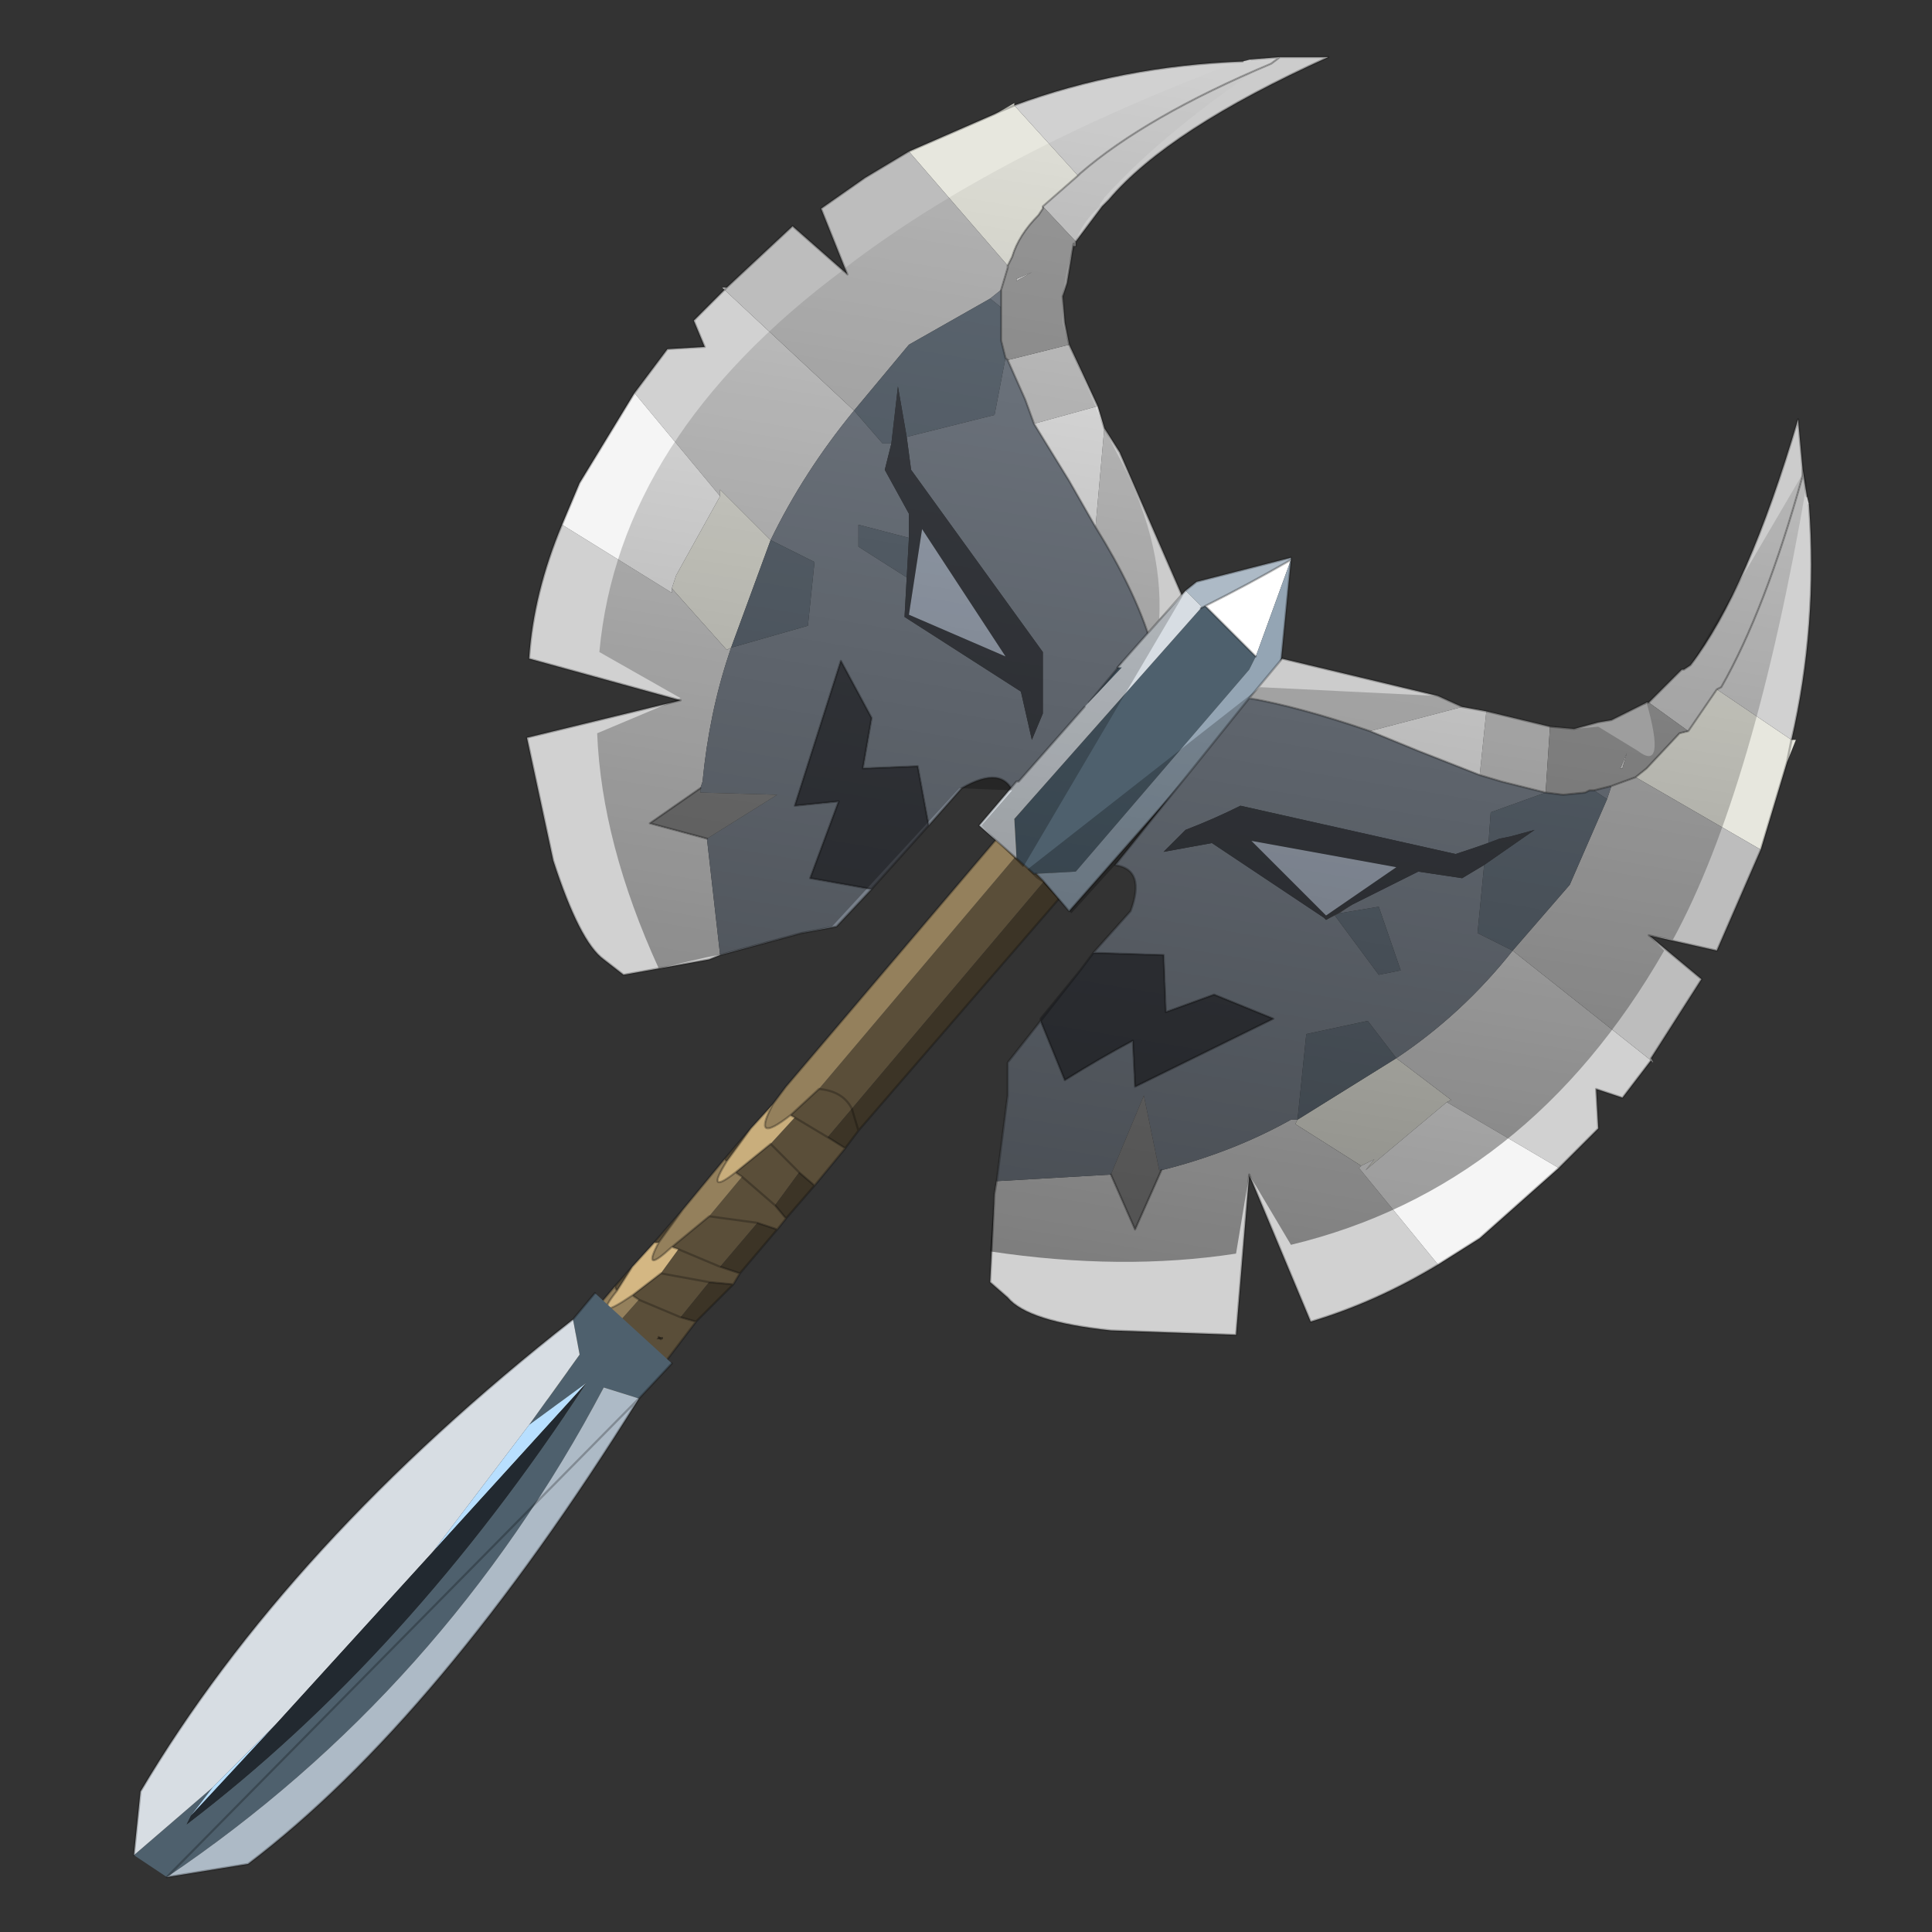 <?xml version="1.0" encoding="UTF-8" standalone="no"?>
<svg xmlns:xlink="http://www.w3.org/1999/xlink" height="440.0px" width="440.0px" xmlns="http://www.w3.org/2000/svg">
  <rect width="100%" height="100%" fill="#333333" stroke="none"/>
  <g transform="matrix(10.0, 0.0, 0.0, 10.0, 0.0, 0.0)">
    <use height="44.0" transform="matrix(1.0, 0.0, 0.0, 1.0, 0.0, 0.0)" width="44.0" xlink:href="#shape0"/>
  </g>
  <defs>
    <g id="shape0" transform="matrix(1.0, 0.0, 0.0, 1.0, 0.0, 0.0)">
      <path d="M44.0 44.0 L0.0 44.0 0.0 0.0 44.0 0.0 44.0 44.0" fill="#43adca" fill-opacity="0.0" fill-rule="evenodd" stroke="none"/>
      <path d="M17.9 24.75 L17.6 25.15 17.9 24.75 M18.0 25.4 L18.65 24.8 23.6 18.95 24.05 19.75 19.4 25.25 18.85 25.9 18.1 25.45 18.85 25.9 19.25 26.15 18.55 27.0 18.2 26.7 17.55 26.05 18.1 25.45 18.0 25.4 M18.65 24.8 Q19.2 24.85 19.4 25.25 19.2 24.85 18.65 24.8 M17.9 27.75 L17.7 28.0 17.25 27.85 16.4 28.85 15.45 28.45 16.4 28.85 16.85 29.0 16.7 29.25 16.15 29.2 15.5 30.0 15.85 30.1 15.05 31.15 14.65 31.05 13.75 30.5 14.65 31.05 14.25 31.45 14.7 31.55 13.95 32.4 13.5 32.35 12.85 32.25 12.55 32.0 13.15 31.25 12.5 31.1 13.2 30.25 13.75 30.5 14.55 29.6 14.4 29.5 15.05 29.0 16.15 29.2 15.05 29.0 15.45 28.45 15.3 28.4 16.15 27.7 17.25 27.85 16.15 27.7 16.9 26.8 16.75 26.7 17.55 26.05 18.2 26.7 17.65 27.45 17.9 27.75 M14.0 29.3 L14.4 28.85 14.05 29.4 14.0 29.3 M14.9 28.3 L15.55 27.55 15.0 28.3 14.9 28.3 M16.5 26.4 L17.1 25.7 16.55 26.45 16.5 26.4 M17.65 27.45 L16.9 26.8 17.65 27.45 M15.5 30.0 L14.55 29.6 15.5 30.0 M14.25 31.45 L13.15 31.25 14.25 31.45" fill="#5a4e39" fill-rule="evenodd" stroke="none"/>
      <path d="M17.6 25.15 L17.9 24.75 23.3 18.4 23.6 18.95 18.65 24.8 18.0 25.4 Q17.1 26.1 17.6 25.15 M12.55 32.0 L12.2 31.5 12.5 31.1 13.15 31.25 12.55 32.0 M13.2 30.25 L14.0 29.3 14.05 29.4 Q13.45 30.15 14.4 29.5 L14.55 29.6 13.75 30.5 13.2 30.25 M15.55 27.55 L16.5 26.4 16.55 26.45 Q16.05 27.25 16.75 26.7 L16.9 26.8 16.15 27.7 15.3 28.4 Q14.6 29.05 15.0 28.3 L15.55 27.55" fill="#94805c" fill-rule="evenodd" stroke="none"/>
      <path d="M18.85 25.9 L19.4 25.25 19.55 25.75 19.4 25.25 24.05 19.75 24.35 20.2 19.55 25.75 19.25 26.15 18.85 25.9 M18.55 27.0 L17.9 27.75 17.65 27.45 18.2 26.7 18.55 27.0 M17.7 28.0 L16.85 29.0 16.4 28.85 17.25 27.85 17.7 28.0 M16.7 29.25 L15.85 30.1 15.5 30.0 16.15 29.2 16.7 29.25 M15.05 31.15 L14.7 31.55 14.25 31.45 14.65 31.05 15.05 31.15" fill="#3c3426" fill-rule="evenodd" stroke="none"/>
      <path d="M17.6 25.15 Q17.1 26.1 18.0 25.4 L18.1 25.45 17.55 26.05 16.75 26.7 Q16.05 27.25 16.55 26.45 L17.1 25.7 17.6 25.15" fill="#c9ae7c" fill-rule="evenodd" stroke="none"/>
      <path d="M14.4 28.85 L14.9 28.3 15.0 28.3 Q14.6 29.05 15.3 28.4 L15.45 28.45 15.05 29.0 14.4 29.5 Q13.45 30.15 14.05 29.4 L14.4 28.85" fill="#d4b783" fill-rule="evenodd" stroke="none"/>
      <path d="M17.6 25.15 L17.9 24.75 17.6 25.15 Q17.1 26.1 18.0 25.4 L18.65 24.8 M23.3 18.4 L17.9 24.75 M18.0 25.4 L18.1 25.45 18.85 25.9 M19.4 25.25 Q19.2 24.85 18.65 24.8 M17.1 25.7 L17.6 25.15 M19.4 25.25 L19.55 25.75 24.35 20.2 M19.25 26.15 L18.55 27.0 17.9 27.75 17.7 28.0 16.85 29.0 16.7 29.25 15.85 30.1 15.05 31.15 14.7 31.55 13.95 32.4 13.5 32.35 12.85 32.25 12.55 32.0 12.2 31.5 12.5 31.1 13.2 30.25 14.0 29.3 14.4 28.85 14.9 28.3 15.55 27.55 16.5 26.4 17.1 25.7 16.55 26.45 Q16.05 27.25 16.75 26.7 L17.55 26.05 M17.25 27.85 L17.7 28.0 M18.2 26.7 L17.55 26.05 M16.75 26.7 L16.9 26.8 17.65 27.45 17.9 27.75 M18.2 26.7 L18.55 27.0 M16.55 26.45 L16.5 26.4 M15.5 30.0 L15.85 30.1 M15.05 29.0 L16.15 29.2 16.7 29.25 M15.45 28.45 L16.4 28.85 M17.25 27.85 L16.15 27.7 15.3 28.4 15.45 28.45 M15.05 29.0 L14.4 29.5 14.55 29.6 15.5 30.0 M16.85 29.0 L16.4 28.85 M15.55 27.55 L15.0 28.3 Q14.6 29.05 15.3 28.4 M14.4 28.85 L14.05 29.4 Q13.45 30.15 14.4 29.5 M14.05 29.4 L14.0 29.3 M13.75 30.5 L14.65 31.05 15.05 31.15 M14.25 31.45 L14.7 31.55 M13.15 31.25 L12.5 31.1 M13.2 30.25 L13.75 30.5 M13.15 31.25 L14.25 31.45 M15.0 28.3 L14.9 28.3 M19.55 25.75 L19.25 26.15 18.85 25.9" fill="none" stroke="#000000" stroke-linecap="round" stroke-linejoin="round" stroke-opacity="0.251" stroke-width="0.05"/>
      <path d="M16.65 14.75 L16.55 14.8 15.3 13.4 15.4 13.1 16.4 11.3 16.4 11.15 17.55 12.3 16.65 14.75 M20.7 3.45 L22.65 2.6 22.75 2.55 23.1 2.35 23.1 2.4 24.55 4.0 23.75 4.7 23.75 4.75 23.65 4.9 Q23.2 5.35 23.05 5.85 L22.95 6.05 20.7 3.45 M22.75 2.55 L23.1 2.4 22.75 2.55" fill="#e7e7de" fill-rule="evenodd" stroke="none"/>
      <path d="M16.4 21.75 L16.15 21.85 14.2 22.2 13.75 21.85 Q13.2 21.45 12.6 19.6 L12.0 16.8 15.5 15.95 12.05 15.0 Q12.15 13.5 12.8 11.95 L15.3 13.5 15.3 13.4 16.55 14.8 16.65 14.75 16.6 14.9 Q16.15 16.25 16.0 17.8 L15.95 17.95 14.8 18.75 16.1 19.1 16.4 21.75 M14.45 8.95 L15.2 7.95 16.05 7.9 15.8 7.3 16.5 6.6 19.45 9.35 Q18.3 10.75 17.55 12.3 L16.4 11.15 16.4 11.3 14.45 8.95 M23.1 2.4 Q25.55 1.5 28.3 1.4 L28.5 1.35 29.15 1.3 28.95 1.45 Q26.1 2.65 24.6 3.95 L24.55 4.0 23.1 2.4 M24.5 5.6 L24.45 5.55 24.45 5.6 24.5 5.6 M23.15 6.35 L23.5 6.2 23.15 6.4 23.15 6.35" fill="#d1d1d1" fill-rule="evenodd" stroke="none"/>
      <path d="M15.3 13.4 L15.3 13.5 12.8 11.95 13.2 11.0 14.45 8.95 16.4 11.3 15.4 13.1 15.3 13.4" fill="#f5f5f5" fill-rule="evenodd" stroke="none"/>
      <path d="M16.5 6.6 L16.45 6.55 16.55 6.55 18.05 5.15 19.3 6.25 18.7 4.75 19.7 4.05 20.7 3.45 22.95 6.05 22.95 6.1 22.8 6.6 22.55 6.8 20.7 7.85 19.45 9.35 16.5 6.6 16.55 6.55 16.5 6.6" fill="#bdbdbd" fill-rule="evenodd" stroke="none"/>
      <path d="M16.4 21.75 L16.1 19.1 17.7 18.1 15.95 18.05 15.95 17.95 16.0 17.8 Q16.15 16.25 16.6 14.9 L16.65 14.75 18.4 14.25 18.55 12.8 17.55 12.3 Q18.3 10.75 19.45 9.35 L20.1 10.1 20.3 10.1 20.15 10.7 20.7 11.7 20.7 12.25 19.55 11.95 19.55 12.45 20.65 13.15 20.6 14.05 23.25 15.75 23.5 16.85 23.75 16.25 23.75 14.85 20.75 10.7 20.65 9.95 22.65 9.45 22.9 8.15 22.95 8.2 23.35 9.1 23.55 9.65 24.35 10.95 24.95 12.0 Q25.85 13.45 26.2 14.6 L23.1 18.1 Q22.85 17.4 21.9 17.95 L21.15 18.8 20.9 17.45 19.65 17.5 19.85 16.35 19.15 15.05 18.1 18.35 19.1 18.25 18.45 20.0 19.85 20.25 19.05 21.1 18.25 21.25 16.4 21.75 M22.55 6.8 L22.8 6.6 22.8 6.8 22.8 7.0 22.55 6.8" fill="#78808a" fill-rule="evenodd" stroke="none"/>
      <path d="M19.45 9.35 L20.7 7.85 22.55 6.8 22.8 7.0 22.8 7.1 22.8 7.25 22.8 7.75 22.9 8.15 22.65 9.45 20.65 9.95 20.45 8.8 20.3 10.1 20.1 10.1 19.45 9.35 M20.65 13.15 L19.55 12.45 19.55 11.95 20.7 12.25 20.65 13.15 M17.55 12.3 L18.55 12.8 18.4 14.25 16.65 14.75 17.55 12.3" fill="#626d78" fill-rule="evenodd" stroke="none"/>
      <path d="M16.1 19.1 L14.8 18.75 15.95 17.95 15.95 18.05 17.7 18.1 16.1 19.1" fill="#878787" fill-rule="evenodd" stroke="none"/>
      <path d="M29.15 1.3 L30.25 1.3 Q26.6 2.95 25.25 4.55 L25.1 4.7 24.5 5.5 23.75 4.7 24.55 4.0 24.6 3.95 Q26.1 2.65 28.95 1.45 L29.15 1.3 M24.35 7.85 L25.0 9.25 23.55 9.65 23.35 9.1 22.95 8.2 24.35 7.85 M25.15 9.75 L25.5 10.3 27.0 13.75 26.2 14.6 Q25.85 13.45 24.95 12.0 L25.15 9.75" fill="#cccccc" fill-rule="evenodd" stroke="none"/>
      <path d="M24.5 5.5 L24.5 5.55 24.5 5.6 24.45 5.6 24.45 5.55 24.3 6.45 24.2 6.75 24.25 7.35 24.35 7.85 22.95 8.2 22.9 8.15 22.8 7.75 22.8 7.25 22.8 7.1 22.8 7.0 22.8 6.8 22.8 6.6 22.95 6.1 22.95 6.05 23.05 5.85 Q23.2 5.35 23.65 4.9 L23.75 4.75 23.75 4.7 24.5 5.5 M23.15 6.35 L23.15 6.4 23.5 6.2 23.15 6.35" fill="#9e9e9e" fill-rule="evenodd" stroke="none"/>
      <path d="M25.0 9.25 L25.15 9.75 24.95 12.0 24.35 10.95 23.55 9.65 25.0 9.25" fill="#f0f0f0" fill-rule="evenodd" stroke="none"/>
      <path d="M21.15 18.8 L19.85 20.25 18.45 20.0 19.1 18.25 18.1 18.35 19.15 15.05 19.85 16.35 19.65 17.5 20.9 17.45 21.15 18.8 M20.65 9.95 L20.75 10.7 23.75 14.85 23.75 16.25 23.5 16.85 23.25 15.75 20.6 14.05 20.65 13.15 20.7 12.25 20.7 11.7 20.15 10.7 20.3 10.1 20.45 8.8 20.65 9.95 M20.7 14.0 L22.9 14.95 21.0 12.05 20.7 14.0" fill="#3c3f45" fill-rule="evenodd" stroke="none"/>
      <path d="M20.7 14.0 L21.0 12.05 22.9 14.95 20.7 14.0" fill="#a6b0bf" fill-rule="evenodd" stroke="none"/>
      <path d="M12.8 11.95 Q12.15 13.5 12.05 15.0 L15.5 15.95 12.0 16.8 12.6 19.6 Q13.2 21.45 13.75 21.85 L14.2 22.2 16.15 21.85 16.4 21.75 M16.1 19.1 L14.8 18.75 15.95 17.95 M12.8 11.95 L13.2 11.0 14.45 8.95 15.2 7.95 16.05 7.9 15.8 7.3 16.5 6.6 M16.55 6.55 L18.05 5.15 19.3 6.25 18.7 4.75 19.7 4.05 20.7 3.45 22.65 2.6 22.75 2.55 M23.1 2.4 Q25.55 1.5 28.3 1.4 M28.5 1.35 L29.15 1.3 30.25 1.3 Q26.6 2.95 25.25 4.55 L25.1 4.7 24.5 5.5 24.5 5.55 24.5 5.6 24.45 5.55 24.3 6.45 24.2 6.75 24.25 7.35 24.35 7.85 25.0 9.25 25.15 9.75 25.5 10.3 27.0 13.75 26.2 14.6 23.1 18.1 Q22.85 17.4 21.9 17.95 L21.15 18.8 19.85 20.25 19.05 21.1 18.25 21.25 16.4 21.75 M24.55 4.0 L24.6 3.95 Q26.1 2.65 28.95 1.45 L29.15 1.3 M16.55 6.55 L16.5 6.6 M22.8 6.6 L22.95 6.1 22.95 6.05 M23.75 4.7 L23.75 4.75 23.65 4.9 Q23.2 5.35 23.05 5.85 L22.95 6.05 M24.55 4.0 L23.75 4.7 M22.8 7.0 L22.8 7.1 22.8 7.25 22.8 7.75 22.9 8.15 22.95 8.2 23.35 9.1 23.55 9.65 M22.8 6.6 L22.8 6.8 22.8 7.0 M23.1 2.4 L22.75 2.55 M26.2 14.6 Q25.85 13.45 24.95 12.0 L24.35 10.95 23.55 9.65 M19.85 20.25 L18.45 20.0 19.1 18.25 18.1 18.35 19.15 15.05 19.85 16.35 19.65 17.5 20.9 17.45 21.15 18.8" fill="none" stroke="#000000" stroke-linecap="round" stroke-linejoin="round" stroke-opacity="0.251" stroke-width="0.05"/>
      <path d="M24.8 16.0 L25.55 15.1 25.65 15.1 24.8 16.0" fill="#4e606d" fill-rule="evenodd" stroke="none"/>
      <path d="M15.05 30.5 L14.95 30.5 15.0 30.45 15.1 30.45 15.1 30.5 15.05 30.5 15.0 30.45 15.05 30.5" fill="#362f23" fill-rule="evenodd" stroke="none"/>
      <path d="M15.1 30.5 L15.05 30.5 15.1 30.5" fill="#9c7b46" fill-rule="evenodd" stroke="none"/>
      <path d="M15.05 30.5 L15.0 30.45" fill="none" stroke="#000000" stroke-linecap="round" stroke-linejoin="round" stroke-opacity="0.251" stroke-width="0.05"/>
      <path d="M25.55 15.1 L24.8 16.0" fill="none" stroke="#000000" stroke-linecap="round" stroke-linejoin="round" stroke-opacity="0.251" stroke-width="0.05"/>
      <path d="M27.0 13.45 L27.25 13.25 29.4 12.7 29.4 12.75 Q28.45 13.3 27.45 13.8 L27.35 13.85 27.35 13.8 27.0 13.45" fill="#adbac6" fill-rule="evenodd" stroke="none"/>
      <path d="M27.35 13.85 L27.45 13.8 28.6 14.95 28.45 15.25 24.5 19.85 23.6 19.9 23.55 19.9 23.15 19.55 23.1 18.65 27.35 13.85" fill="#4e606d" fill-rule="evenodd" stroke="none"/>
      <path d="M27.0 13.45 L27.35 13.8 27.35 13.85 23.1 18.65 23.15 19.55 22.3 18.8 23.15 17.8 23.2 17.8 24.7 16.1 25.55 15.2 25.45 15.2 27.0 13.45" fill="#d7dde3" fill-rule="evenodd" stroke="none"/>
      <path d="M27.45 13.8 Q28.45 13.3 29.4 12.75 L28.6 14.95 27.45 13.8" fill="#ffffff" fill-rule="evenodd" stroke="none"/>
      <path d="M29.4 12.75 L29.15 15.3 24.35 20.75 23.75 20.05 23.6 19.9 24.5 19.85 28.45 15.25 28.6 14.95 29.4 12.75" fill="#94a5b4" fill-rule="evenodd" stroke="none"/>
      <path d="M29.4 12.75 L29.4 12.7 27.25 13.25 27.0 13.45 M27.35 13.85 L27.45 13.8 Q28.45 13.3 29.4 12.75 L29.15 15.3 24.35 20.75 23.75 20.05 23.6 19.9 23.55 19.9 23.15 19.55 22.3 18.8 23.15 17.8 23.2 17.8 24.7 16.1 M25.45 15.2 L27.0 13.45 M27.45 13.8 L28.6 14.95" fill="none" stroke="#000000" stroke-linecap="round" stroke-linejoin="round" stroke-opacity="0.251" stroke-width="0.05"/>
      <path d="M14.55 31.85 L13.75 31.6 Q10.1 38.5 3.8 42.75 L3.05 42.25 4.85 40.7 4.35 41.35 4.25 41.55 Q9.3 37.7 13.35 31.5 L12.05 32.45 13.2 30.85 13.05 30.05 13.55 29.45 15.3 31.05 14.55 31.85" fill="#4e606d" fill-rule="evenodd" stroke="none"/>
      <path d="M3.8 42.75 Q10.1 38.5 13.75 31.6 L14.55 31.85 Q10.0 39.15 5.65 42.45 L3.8 42.75" fill="#adbac6" fill-rule="evenodd" stroke="none"/>
      <path d="M13.05 30.05 L13.2 30.85 12.05 32.45 9.85 35.35 6.3 39.25 4.85 40.7 3.05 42.25 3.2 40.8 Q6.55 35.15 13.05 30.05" fill="#d7dde3" fill-rule="evenodd" stroke="none"/>
      <path d="M12.05 32.45 L13.35 31.5 9.85 35.35 12.05 32.45 M4.35 41.35 L4.85 40.7 6.3 39.25 4.35 41.35" fill="#b8dfff" fill-rule="evenodd" stroke="none"/>
      <path d="M13.35 31.5 Q9.3 37.7 4.25 41.55 L4.35 41.35 6.3 39.25 9.85 35.35 13.35 31.5" fill="#222930" fill-rule="evenodd" stroke="none"/>
      <path d="M14.55 31.85 L15.3 31.05 M13.55 29.45 L13.05 30.05 Q6.55 35.15 3.2 40.8 L3.05 42.25 M3.8 42.75 L5.65 42.45 Q10.0 39.15 14.55 31.85 Z" fill="none" stroke="#000000" stroke-linecap="round" stroke-linejoin="round" stroke-opacity="0.251" stroke-width="0.05"/>
      <path d="M40.8 16.85 L40.9 16.85 40.7 17.35 40.1 19.35 37.25 17.7 37.5 17.5 38.25 16.7 38.45 16.65 39.1 15.7 40.8 16.85 40.7 17.35 40.8 16.85 M31.0 26.55 L29.5 25.6 29.55 25.5 31.8 24.1 33.05 25.05 32.95 25.1 31.1 26.65 31.3 26.4 31.0 26.55" fill="#e7e7de" fill-rule="evenodd" stroke="none"/>
      <path d="M22.7 26.9 L25.3 26.75 25.85 28.0 26.45 26.65 26.65 26.6 Q28.15 26.2 29.4 25.5 L29.55 25.5 29.5 25.6 31.0 26.55 30.95 26.6 32.75 28.8 Q31.35 29.65 29.85 30.1 L28.45 26.75 28.15 30.4 25.3 30.3 Q23.4 30.1 22.95 29.55 L22.55 29.2 22.65 27.2 22.7 26.9 M31.8 24.1 Q33.3 23.1 34.45 21.65 L37.6 24.15 36.95 25.0 36.35 24.8 36.4 25.7 35.5 26.6 32.95 25.1 33.05 25.05 31.8 24.1 M37.5 16.0 L37.55 16.0 37.45 16.05 37.5 16.0 M41.05 10.65 L41.15 11.3 41.2 11.5 Q41.4 14.25 40.8 16.85 L39.1 15.7 39.2 15.65 Q40.2 13.9 41.05 10.85 L41.05 10.65 M36.95 17.5 L36.9 17.5 37.05 17.15 36.95 17.5" fill="#d1d1d1" fill-rule="evenodd" stroke="none"/>
      <path d="M35.5 26.6 L33.7 28.2 32.75 28.8 30.95 26.6 31.0 26.55 31.3 26.4 31.1 26.65 32.95 25.1 35.5 26.6" fill="#f5f5f5" fill-rule="evenodd" stroke="none"/>
      <path d="M40.1 19.35 L39.6 20.5 39.1 21.65 37.55 21.3 38.75 22.3 37.6 24.1 37.65 24.2 37.6 24.15 34.45 21.65 35.75 20.15 36.6 18.2 36.7 17.9 37.25 17.7 40.1 19.35 M37.6 24.1 L37.6 24.15 37.6 24.1" fill="#bdbdbd" fill-rule="evenodd" stroke="none"/>
      <path d="M24.9 21.7 L25.75 20.75 Q26.1 19.8 25.4 19.7 L28.45 15.9 Q29.6 16.1 31.2 16.65 L32.3 17.1 33.7 17.65 34.2 17.8 35.2 18.05 33.95 18.5 33.9 19.2 33.6 19.3 33.15 19.45 28.25 18.35 Q27.65 18.65 27.0 18.9 L26.5 19.4 27.6 19.2 30.15 20.9 30.2 20.95 30.4 20.85 31.4 22.2 31.9 22.1 31.4 20.65 30.5 20.8 30.8 20.6 32.3 19.85 33.3 20.0 33.8 19.7 33.65 21.25 34.45 21.65 Q33.3 23.1 31.8 24.1 L31.15 23.25 29.75 23.55 29.55 25.5 29.4 25.5 Q28.15 26.2 26.65 26.6 L26.45 26.65 26.4 26.65 26.05 24.95 25.3 26.75 22.7 26.9 22.95 24.95 22.95 24.2 23.7 23.25 24.25 24.6 Q25.05 24.1 25.8 23.7 L25.85 24.75 29.0 23.2 27.65 22.65 26.55 23.05 26.5 21.75 24.9 21.7 M36.3 18.0 L36.5 17.95 36.7 17.9 36.6 18.2 36.3 18.0" fill="#78808a" fill-rule="evenodd" stroke="none"/>
      <path d="M29.55 25.5 L29.75 23.55 31.15 23.25 31.8 24.1 29.55 25.5 M34.45 21.65 L33.65 21.25 33.8 19.7 34.95 18.9 34.4 19.05 34.15 19.1 33.9 19.2 33.95 18.5 35.2 18.05 35.6 18.1 36.1 18.05 36.2 18.0 36.3 18.0 36.6 18.2 35.75 20.15 34.45 21.65 M30.5 20.8 L31.4 20.65 31.9 22.1 31.4 22.2 30.4 20.85 30.5 20.8" fill="#626d78" fill-rule="evenodd" stroke="none"/>
      <path d="M25.3 26.75 L26.05 24.95 26.4 26.65 26.45 26.65 25.85 28.0 25.3 26.75" fill="#878787" fill-rule="evenodd" stroke="none"/>
      <path d="M35.2 18.05 L34.2 17.8 33.7 17.65 33.85 16.2 35.3 16.55 35.2 18.05 M31.2 16.65 Q29.6 16.1 28.45 15.9 L29.2 15.0 32.75 15.85 33.3 16.1 31.2 16.65 M37.55 16.0 L38.3 15.25 38.35 15.25 38.5 15.15 Q39.8 13.45 40.95 9.55 L41.05 10.65 41.05 10.85 Q40.2 13.9 39.2 15.65 L39.1 15.7 38.45 16.65 37.55 16.0" fill="#cccccc" fill-rule="evenodd" stroke="none"/>
      <path d="M35.3 16.55 L35.85 16.6 36.4 16.45 36.7 16.4 37.5 16.0 37.45 16.05 37.55 16.0 38.45 16.65 38.25 16.7 37.5 17.5 37.25 17.7 36.7 17.9 36.5 17.95 36.3 18.0 36.2 18.0 36.1 18.05 35.6 18.1 35.2 18.05 35.3 16.55 M36.95 17.5 L37.05 17.15 36.9 17.5 36.95 17.5" fill="#9e9e9e" fill-rule="evenodd" stroke="none"/>
      <path d="M33.7 17.65 L32.3 17.1 31.2 16.65 33.3 16.1 33.85 16.2 33.7 17.65" fill="#f0f0f0" fill-rule="evenodd" stroke="none"/>
      <path d="M24.9 21.7 L26.5 21.75 26.55 23.05 27.65 22.65 29.0 23.2 25.85 24.75 25.8 23.7 Q25.05 24.1 24.25 24.6 L23.7 23.25 23.7 23.2 24.6 22.1 24.9 21.7 24.6 22.1 23.7 23.25 24.6 22.1 24.9 21.7 M33.8 19.7 L33.3 20.0 32.3 19.85 30.8 20.6 30.2 20.95 30.15 20.9 27.6 19.2 26.5 19.4 27.0 18.9 Q27.65 18.65 28.25 18.35 L33.15 19.45 33.6 19.3 34.15 19.1 34.4 19.05 34.95 18.9 33.8 19.7 M30.2 20.85 L31.8 19.75 28.5 19.15 30.2 20.85" fill="#3c3f45" fill-rule="evenodd" stroke="none"/>
      <path d="M30.2 20.85 L28.5 19.15 31.8 19.75 30.2 20.85" fill="#a6b0bf" fill-rule="evenodd" stroke="none"/>
      <path d="M28.45 15.9 L25.4 19.7 Q26.1 19.8 25.75 20.75 L24.9 21.7 26.5 21.75 26.55 23.05 27.65 22.65 29.0 23.2 25.85 24.75 25.8 23.7 Q25.05 24.1 24.25 24.6 L23.7 23.25 22.95 24.2 22.95 24.95 22.7 26.9 M35.2 18.05 L34.2 17.8 33.7 17.65 32.3 17.1 31.2 16.65 Q29.6 16.1 28.45 15.9 L29.2 15.0 32.75 15.85 33.3 16.1 33.85 16.2 35.3 16.55 35.85 16.6 36.4 16.45 36.7 16.4 37.5 16.0 37.55 16.0 38.3 15.25 38.35 15.25 38.5 15.15 Q39.8 13.45 40.95 9.55 L41.05 10.65 41.15 11.3 M41.2 11.5 Q41.4 14.25 40.8 16.85 L40.7 17.35 40.1 19.35 39.6 20.5 39.1 21.65 37.55 21.3 38.75 22.3 37.6 24.1 M37.6 24.15 L36.95 25.0 36.35 24.8 36.4 25.7 35.5 26.6 33.7 28.2 32.75 28.8 Q31.35 29.65 29.85 30.1 L28.45 26.75 28.15 30.4 25.3 30.3 Q23.4 30.1 22.95 29.55 L22.55 29.2 22.65 27.2 22.7 26.9 M23.7 23.25 L23.7 23.2 24.6 22.1 24.9 21.7 24.6 22.1 23.7 23.25 M41.05 10.65 L41.05 10.85 Q40.2 13.9 39.2 15.65 L39.1 15.7 38.45 16.65 M35.2 18.05 L35.6 18.1 36.1 18.05 36.2 18.0 36.3 18.0 36.5 17.95 36.7 17.9 37.25 17.7 37.5 17.5 38.25 16.7 38.45 16.65 M37.6 24.15 L37.6 24.1 M26.45 26.65 L25.85 28.0 25.3 26.75" fill="none" stroke="#000000" stroke-linecap="round" stroke-linejoin="round" stroke-opacity="0.251" stroke-width="0.05"/>
      <path d="M13.6 16.7 L15.5 15.9 13.65 14.85 Q14.1 9.95 19.2 6.15 L19.25 6.25 19.25 6.1 Q22.7 3.45 28.35 1.35 L28.45 1.35 29.05 1.3 Q26.55 2.95 25.15 4.5 L25.05 4.65 25.05 4.7 Q24.65 5.05 24.5 5.5 L24.5 5.55 24.5 5.6 Q24.3 6.0 24.25 6.45 L24.2 6.75 24.2 7.35 24.35 7.85 24.95 9.25 25.15 9.75 25.4 10.25 Q26.5 12.25 26.4 14.1 L26.95 13.55 23.3 19.75 22.35 18.8 23.05 18.0 21.85 17.95 18.95 21.1 18.25 21.25 16.35 21.75 16.1 21.8 15.0 22.05 Q13.7 19.2 13.6 16.7 M25.75 20.75 Q26.1 19.8 25.4 19.7 L25.8 19.25 24.4 20.8 23.75 20.1 23.6 20.0 23.5 19.9 23.4 19.8 28.7 15.65 32.75 15.85 33.3 16.1 33.85 16.2 35.3 16.55 35.85 16.6 36.4 16.55 37.3 17.1 Q37.95 17.6 37.5 16.0 L37.55 16.0 38.3 15.25 38.35 15.25 38.5 15.15 41.05 10.8 41.05 10.65 41.15 11.0 Q39.95 18.0 38.1 21.4 L37.55 21.3 37.9 21.65 Q34.8 27.05 29.4 28.35 L28.45 26.75 28.15 28.55 Q25.55 28.95 22.55 28.5 L22.65 27.2 22.7 26.9 22.95 24.95 22.95 24.2 23.7 23.25 23.7 23.2 24.6 22.1 24.9 21.7 25.75 20.75 M30.2 20.95 L30.4 20.85 30.5 20.8 30.8 20.6 30.2 20.95" fill="url(#gradient0)" fill-rule="evenodd" stroke="none"/>
    </g>
    <linearGradient gradientTransform="matrix(0.003, -0.018, 0.018, 0.003, 26.55, 15.8)" gradientUnits="userSpaceOnUse" id="gradient0" spreadMethod="pad" x1="-819.2" x2="819.2">
      <stop offset="0.0" stop-color="#000000" stop-opacity="0.424"/>
      <stop offset="1.0" stop-color="#000000" stop-opacity="0.0"/>
    </linearGradient>
  </defs>
</svg>

